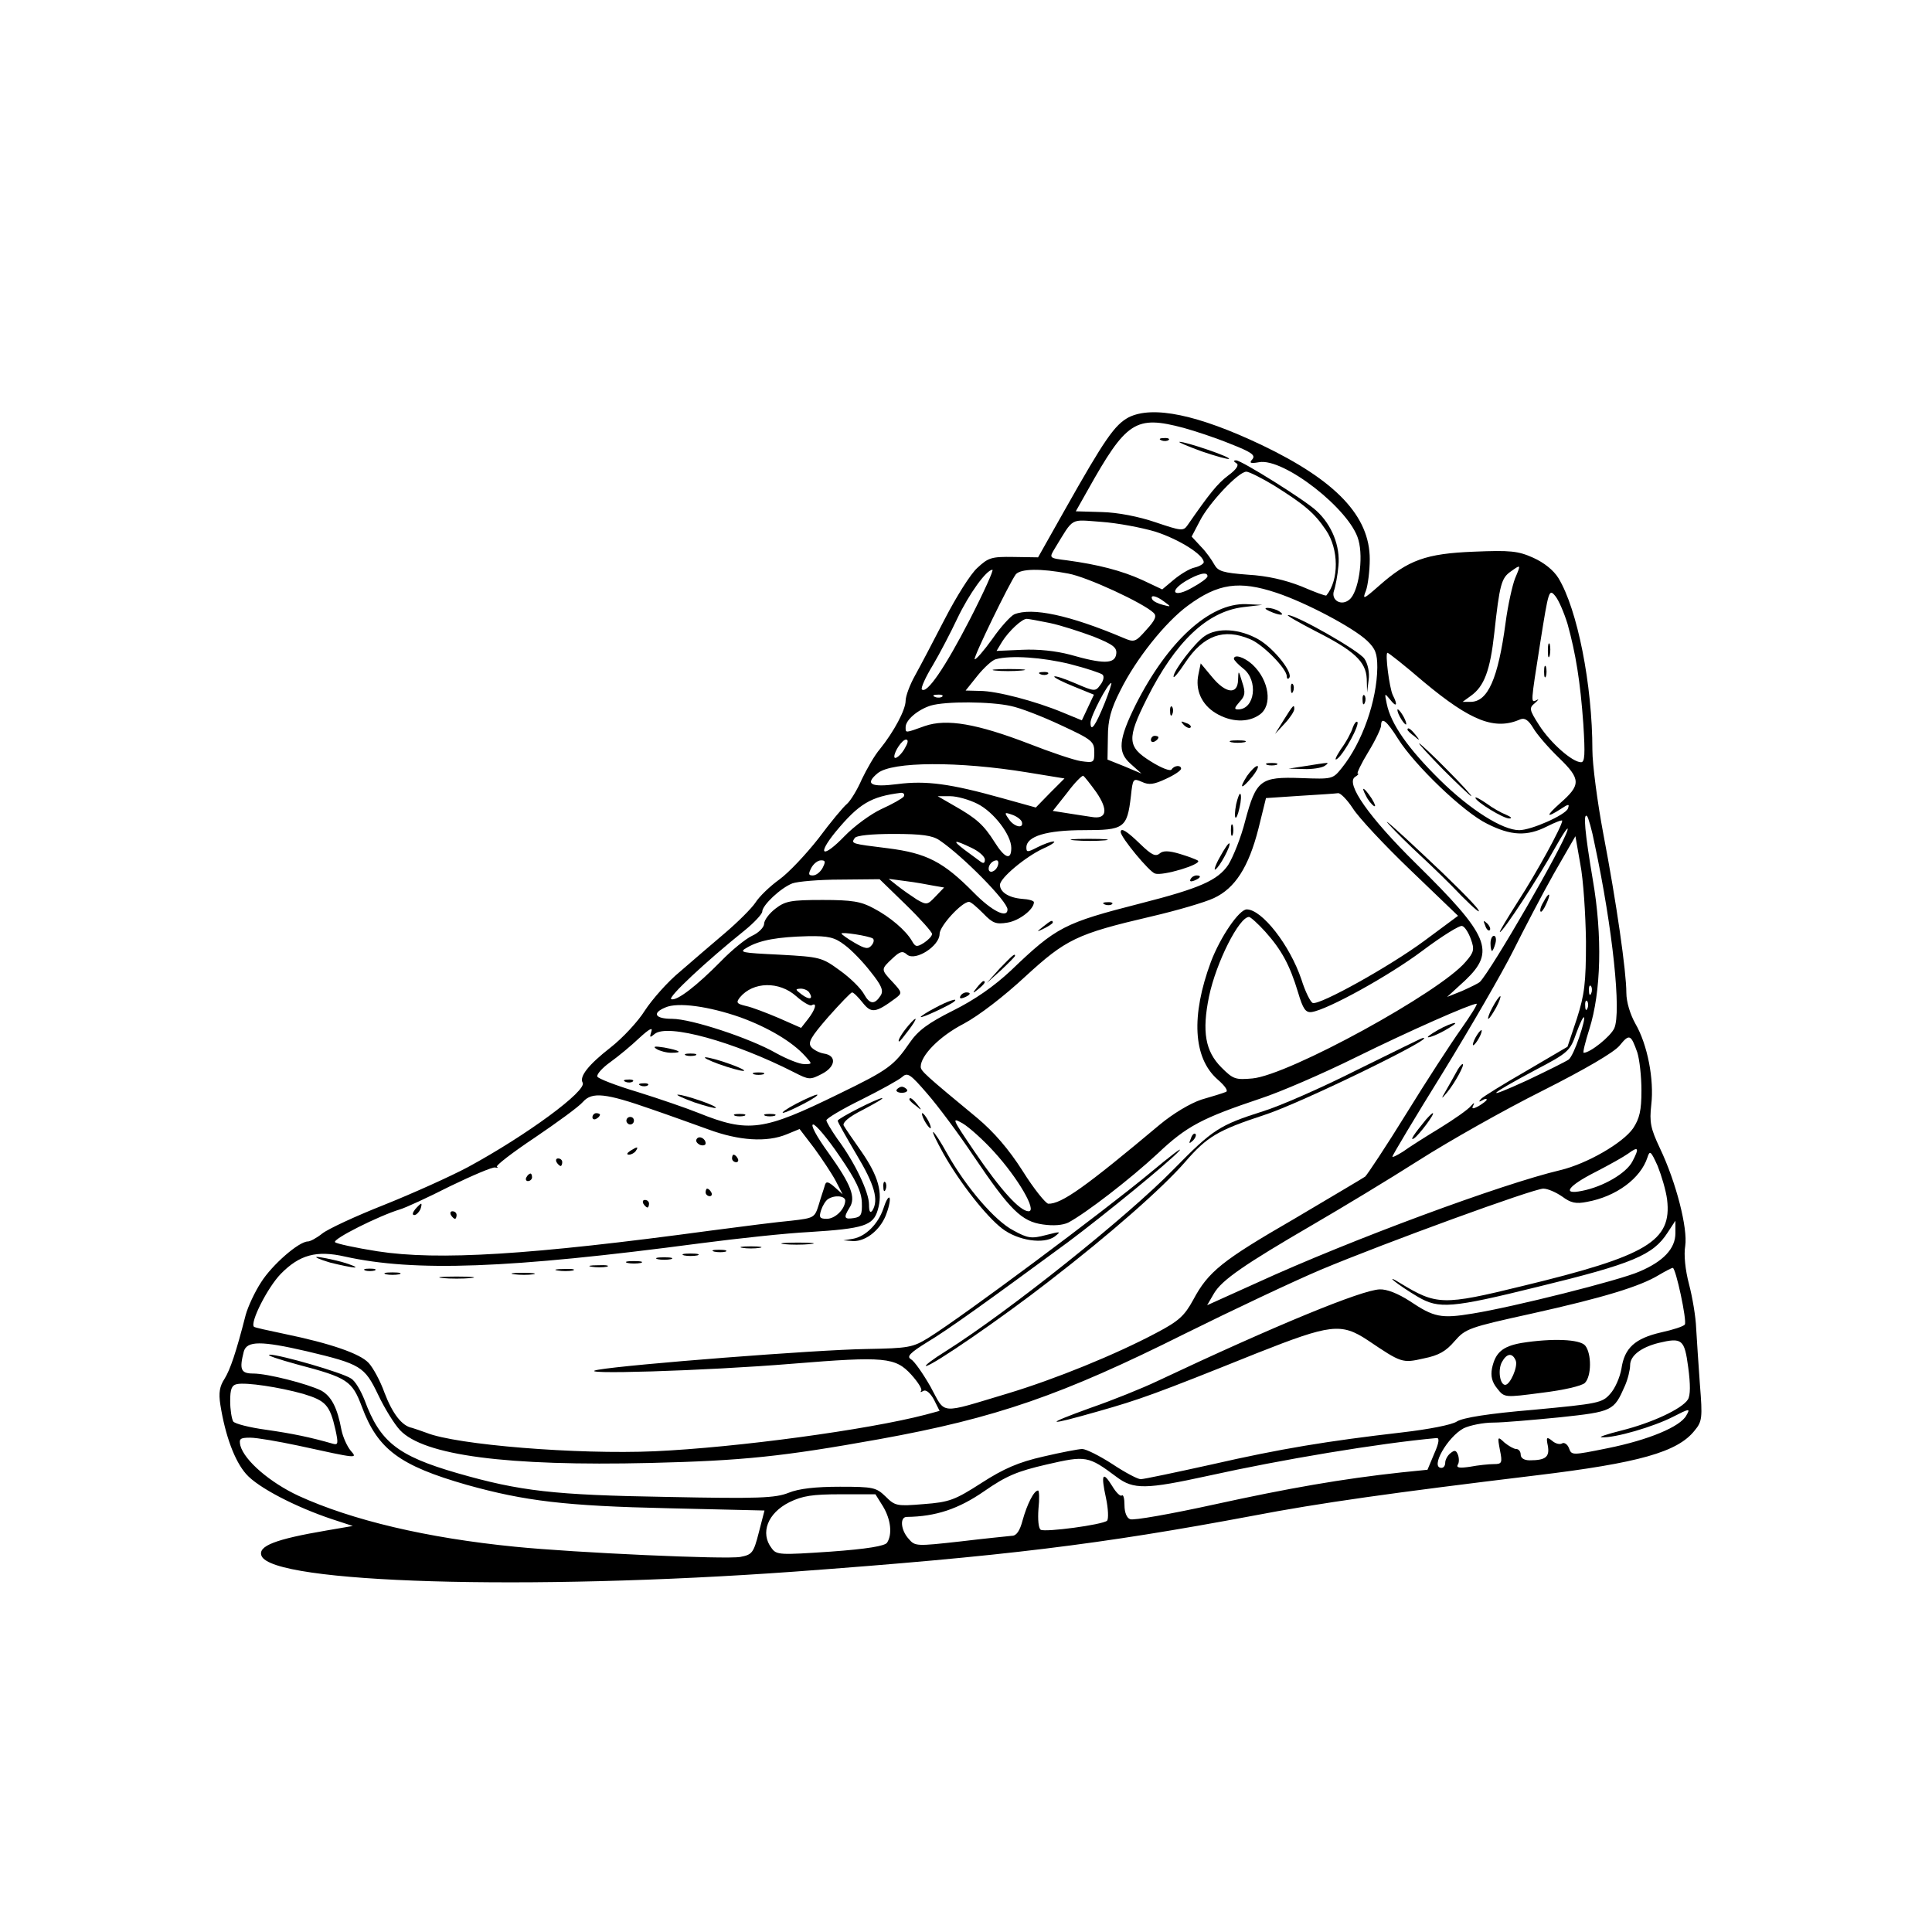 <?xml version="1.0" standalone="no"?>

<svg version="1.0" xmlns="http://www.w3.org/2000/svg"
 width="92" height="92" viewBox="0 0 512 512"
 preserveAspectRatio="xMidYMid meet">
<g transform="translate(0,512) scale(0.1,-0.1)"
fill="#000000" stroke="none">
<path d="M2991 4014 c-37 -20 -63 -57 -169 -245 l-71 -126 -65 1 c-59 1 -67
-2 -96 -29 -18 -16 -56 -77 -86 -135 -30 -58 -65 -125 -79 -150 -14 -25 -25
-55 -25 -67 0 -24 -31 -82 -68 -128 -14 -16 -35 -53 -48 -80 -12 -28 -30 -57
-39 -65 -10 -8 -44 -49 -76 -92 -33 -42 -79 -91 -104 -109 -25 -18 -53 -45
-63 -61 -10 -15 -46 -51 -80 -80 -34 -29 -88 -75 -120 -103 -33 -27 -74 -74
-93 -103 -18 -29 -59 -73 -91 -98 -59 -46 -83 -77 -74 -93 13 -21 -149 -140
-304 -224 -47 -25 -147 -70 -222 -100 -76 -30 -149 -64 -164 -76 -15 -12 -32
-21 -38 -21 -24 0 -95 -62 -124 -108 -17 -26 -35 -65 -41 -87 -25 -98 -41
-145 -56 -169 -13 -20 -16 -37 -11 -69 13 -82 38 -149 68 -183 31 -36 132 -88
228 -120 l55 -18 -70 -12 c-135 -23 -182 -41 -172 -67 28 -73 706 -93 1412
-42 557 41 810 72 1215 148 177 34 370 61 750 107 274 33 376 62 421 119 20
24 21 34 14 121 -4 52 -8 120 -10 150 -1 30 -10 83 -19 117 -10 38 -14 78 -10
101 7 47 -24 169 -67 259 -25 53 -28 69 -23 115 8 67 -10 160 -42 215 -14 25
-24 58 -24 82 0 56 -26 238 -61 421 -16 85 -29 185 -29 222 0 174 -40 374 -90
456 -13 21 -38 41 -67 54 -40 18 -61 20 -157 16 -127 -5 -174 -22 -251 -90
-42 -37 -45 -38 -35 -13 5 14 10 52 10 83 0 114 -89 208 -285 302 -170 81
-290 106 -354 74z m146 -28 c29 -8 84 -26 123 -42 56 -22 68 -30 59 -41 -9
-10 -6 -12 17 -8 65 13 243 -126 264 -206 14 -49 0 -139 -24 -158 -21 -18 -49
-2 -41 23 4 11 10 42 12 67 5 51 -17 108 -59 146 -30 28 -198 133 -212 133 -8
0 -7 -3 1 -8 7 -4 0 -16 -22 -32 -29 -22 -49 -47 -108 -132 -11 -16 -17 -15
-85 8 -44 15 -100 26 -142 27 l-69 2 31 55 c103 184 127 200 255 166z m240
-153 c81 -51 106 -72 137 -118 34 -50 35 -132 1 -173 -2 -2 -31 9 -66 24 -43
17 -90 28 -142 31 -66 5 -79 9 -89 27 -6 11 -21 33 -35 47 l-25 27 22 42 c24
47 102 130 123 130 7 0 41 -17 74 -37z m-315 -122 c62 -20 128 -61 128 -81 0
-4 -11 -11 -24 -14 -14 -3 -38 -18 -55 -32 l-31 -26 -53 25 c-55 25 -118 41
-199 52 -48 6 -48 6 -33 31 52 85 39 77 124 71 42 -3 106 -15 143 -26z m953
-124 c-7 -18 -19 -71 -25 -117 -20 -149 -47 -210 -93 -210 l-21 0 22 16 c35
25 51 66 62 166 14 129 19 146 43 163 28 20 28 20 12 -18z m-1445 -109 c-66
-128 -114 -198 -127 -185 -3 4 10 33 29 64 19 32 48 88 65 124 31 65 77 129
93 129 4 0 -23 -60 -60 -132z m261 122 c50 -9 199 -78 226 -104 9 -8 5 -19
-19 -45 -29 -33 -32 -34 -62 -21 -142 60 -241 81 -288 62 -9 -4 -36 -33 -58
-65 -23 -32 -44 -56 -47 -54 -4 5 92 202 109 225 13 15 66 16 139 2z m369 -7
c0 -5 -18 -18 -40 -30 -48 -28 -65 -12 -18 17 34 20 58 26 58 13z m183 -44
c78 -26 203 -92 240 -127 22 -21 27 -34 27 -71 -1 -88 -40 -199 -94 -266 -24
-30 -25 -30 -108 -27 -108 4 -119 -5 -148 -113 -11 -44 -32 -96 -45 -117 -28
-41 -75 -62 -232 -102 -203 -52 -223 -62 -344 -178 -45 -42 -95 -77 -153 -106
-66 -33 -93 -53 -115 -85 -42 -61 -56 -72 -188 -136 -200 -98 -239 -104 -373
-50 -30 12 -102 37 -160 55 -57 17 -106 36 -107 41 -2 6 13 23 34 38 21 15 56
44 77 64 26 24 37 30 32 17 -5 -16 -4 -17 9 -6 34 28 209 -20 370 -102 39 -20
42 -20 73 -4 37 19 40 49 5 54 -12 2 -27 10 -33 17 -10 12 -1 27 45 80 32 36
60 65 63 65 4 0 16 -12 28 -27 23 -29 34 -28 88 12 17 13 17 15 -8 42 -32 34
-32 34 -1 63 20 19 27 21 39 10 22 -18 86 23 86 55 0 21 59 85 78 85 5 0 21
-14 38 -31 25 -26 34 -29 64 -24 31 5 70 35 70 54 0 4 -14 8 -32 9 -35 3 -58
18 -58 37 0 18 67 74 114 96 23 10 35 19 28 19 -7 0 -26 -7 -42 -15 -27 -14
-30 -14 -30 -1 0 30 54 46 152 46 107 0 115 5 125 90 5 47 6 48 29 38 19 -9
32 -7 64 8 22 10 40 22 40 27 0 10 -18 9 -25 -2 -3 -6 -28 4 -55 21 -63 39
-64 60 -11 166 76 152 160 231 255 243 l51 6 -43 2 c-96 3 -207 -98 -292 -266
-46 -93 -49 -126 -14 -157 l29 -26 -45 19 -45 18 1 60 c0 45 8 74 33 123 41
83 119 181 179 225 80 59 136 67 235 34z m771 -82 c22 -79 34 -154 42 -266 5
-80 4 -101 -6 -101 -23 0 -81 51 -111 98 -27 42 -27 46 -11 59 9 8 11 12 5 8
-17 -8 -17 -13 9 153 22 138 23 143 40 122 9 -11 23 -44 32 -73z m-1068 58
c18 -13 18 -14 -4 -8 -12 3 -25 9 -28 14 -8 14 10 11 32 -6z m-304 -56 c29 -6
81 -23 116 -36 52 -21 63 -29 60 -47 -4 -26 -35 -26 -122 -1 -38 10 -84 15
-127 13 l-68 -3 15 25 c18 28 52 60 65 60 4 0 32 -5 61 -11z m991 -156 c126
-105 189 -129 257 -99 11 4 21 -3 33 -23 9 -16 40 -52 68 -79 59 -57 59 -72 3
-121 -38 -34 -37 -40 2 -15 21 14 24 14 19 1 -7 -17 -97 -57 -129 -57 -44 0
-130 54 -211 134 -83 82 -129 147 -140 201 -6 29 -6 29 9 11 17 -22 21 -15 7
12 -9 19 -21 112 -14 112 3 0 46 -34 96 -77z m-937 47 c43 -11 82 -24 86 -28
5 -5 2 -17 -6 -27 -13 -18 -15 -18 -66 4 -28 12 -54 21 -56 18 -2 -2 21 -14
51 -26 l54 -22 -16 -34 -16 -34 -51 21 c-72 30 -175 57 -219 57 l-38 1 32 40
c17 21 39 41 48 43 40 11 124 5 197 -13z m92 -102 c-25 -62 -38 -80 -38 -53 0
17 46 105 55 105 2 0 -6 -24 -17 -52z m-431 16 c-3 -3 -12 -4 -19 -1 -8 3 -5
6 6 6 11 1 17 -2 13 -5z m182 -25 c25 -5 84 -28 133 -51 82 -38 88 -43 88 -71
0 -28 -1 -29 -36 -24 -19 3 -81 24 -137 46 -138 53 -218 67 -276 47 -53 -19
-51 -19 -51 -3 0 19 32 46 66 57 40 12 160 11 213 -1z m1026 -87 c44 -70 174
-195 236 -225 63 -32 106 -34 159 -7 22 11 40 18 40 15 0 -14 -68 -138 -116
-212 -29 -46 -52 -83 -49 -83 8 0 104 147 146 223 22 39 37 61 33 47 -12 -43
-201 -370 -232 -402 -4 -4 -25 -14 -47 -24 l-40 -16 48 44 c81 77 64 118 -130
309 -125 123 -188 213 -162 230 8 5 11 9 7 9 -3 0 9 26 28 57 19 31 34 63 34
70 0 25 15 13 45 -35z m-1305 -21 c-10 -21 -30 -37 -30 -26 0 14 21 45 31 45
6 0 6 -7 -1 -19z m323 -68 l98 -16 -38 -38 -38 -39 -90 25 c-136 38 -201 47
-277 37 -71 -9 -87 0 -52 29 38 31 214 32 397 2z m182 -52 c33 -48 28 -73 -12
-66 -15 2 -45 7 -65 10 l-38 6 38 48 c20 27 40 47 43 45 3 -2 18 -21 34 -43z
m-510 -12 c-4 -5 -30 -20 -59 -33 -28 -13 -72 -45 -98 -72 -57 -59 -75 -52
-24 11 63 76 94 94 174 104 7 0 10 -4 7 -10z m1190 -31 c15 -24 84 -98 153
-164 l126 -121 -89 -66 c-92 -68 -277 -171 -296 -165 -6 2 -20 30 -30 62 -31
92 -105 186 -145 186 -20 0 -70 -73 -95 -139 -53 -143 -47 -254 17 -311 22
-19 30 -32 22 -34 -7 -3 -36 -12 -64 -20 -30 -10 -75 -37 -110 -66 -198 -166
-261 -211 -296 -210 -7 1 -38 39 -68 87 -37 58 -76 103 -120 140 -138 114
-150 125 -150 136 0 30 50 81 114 114 41 22 107 73 163 125 108 99 136 113
333 159 69 16 144 38 167 49 56 26 92 82 118 184 l20 81 90 6 c50 3 95 6 101
7 6 1 24 -17 39 -40z m-995 12 c44 -22 90 -83 90 -117 0 -34 -17 -28 -44 15
-29 46 -48 63 -106 96 l-45 26 33 0 c18 0 50 -9 72 -20z m118 -48 c6 -20 -22
-13 -35 8 -12 17 -11 18 9 11 12 -4 24 -13 26 -19z m1518 -59 c48 -224 71
-446 52 -488 -10 -22 -64 -65 -81 -65 -3 0 4 28 15 63 31 98 35 247 9 396 -21
125 -26 179 -15 168 3 -3 13 -37 20 -74z m-1736 10 c62 -42 180 -162 180 -183
0 -25 -41 -5 -90 45 -80 81 -124 104 -227 117 -97 12 -98 12 -88 27 4 7 45 11
103 11 75 0 103 -4 122 -17z m1713 -268 c0 -111 -4 -141 -24 -204 l-25 -75
-109 -64 c-61 -35 -114 -68 -120 -74 -7 -8 -6 -9 3 -4 6 4 12 5 12 2 0 -3 -10
-10 -21 -17 -17 -9 -20 -8 -14 3 3 7 1 6 -7 -3 -7 -9 -44 -35 -83 -59 -38 -23
-82 -51 -97 -62 -16 -10 -28 -16 -28 -13 0 3 60 104 134 223 73 119 157 264
186 322 29 58 77 150 108 205 l57 99 13 -74 c8 -41 14 -133 15 -205z m-1628
248 c19 -9 35 -23 35 -31 0 -10 -4 -11 -12 -5 -7 5 -26 19 -42 31 -34 26 -29
28 19 5z m-395 -53 c-6 -11 -17 -20 -26 -20 -12 0 -12 4 -4 20 6 11 17 20 26
20 12 0 12 -4 4 -20z m464 5 c-6 -16 -24 -21 -24 -7 0 11 11 22 21 22 5 0 6
-7 3 -15z m-243 -103 c38 -37 69 -72 69 -77 0 -6 -10 -16 -22 -24 -18 -11 -22
-11 -31 5 -16 28 -58 64 -102 87 -33 18 -57 22 -135 22 -85 0 -99 -3 -125 -23
-17 -13 -30 -31 -30 -40 0 -9 -14 -24 -32 -32 -17 -8 -54 -38 -82 -67 -65 -66
-117 -106 -132 -101 -11 4 93 101 194 182 26 21 47 44 47 50 0 17 49 63 80 75
14 5 71 10 128 10 l103 1 70 -68z m72 51 l29 -5 -23 -24 c-21 -22 -23 -23 -49
-8 -14 9 -37 25 -51 36 l-24 19 45 -6 c25 -3 58 -9 73 -12z m880 -122 c43 -48
65 -88 87 -161 13 -44 20 -54 36 -52 42 6 205 96 293 162 52 39 100 69 106 66
7 -2 17 -18 23 -35 10 -27 8 -35 -14 -60 -67 -80 -468 -300 -565 -309 -45 -4
-51 -2 -82 29 -43 43 -52 95 -33 188 19 91 80 211 106 211 4 0 24 -18 43 -39z
m-1040 -18 c4 -3 3 -11 -3 -18 -9 -11 -17 -10 -46 7 -19 11 -34 22 -34 24 0 5
71 -6 83 -13z m-75 -17 c18 -13 49 -45 69 -71 29 -36 35 -50 27 -63 -16 -25
-29 -24 -44 3 -8 15 -36 43 -64 63 -48 35 -52 36 -160 42 -103 5 -109 6 -86
19 34 20 82 28 161 30 54 1 71 -3 97 -23z m-128 -136 c18 -16 37 -27 41 -24
16 9 9 -13 -10 -37 l-18 -23 -59 26 c-33 14 -72 29 -87 32 -25 6 -27 9 -16 23
35 42 104 43 149 3z m2107 8 c-3 -8 -6 -5 -6 6 -1 11 2 17 5 13 3 -3 4 -12 1
-19z m-2072 1 c11 -17 0 -20 -21 -4 -17 13 -17 14 -2 15 9 0 20 -5 23 -11z
m2062 -41 c-3 -8 -6 -5 -6 6 -1 11 2 17 5 13 3 -3 4 -12 1 -19z m-2245 -24
c74 -27 138 -65 172 -103 19 -21 19 -21 -3 -21 -12 0 -45 13 -74 29 -70 40
-225 91 -276 91 -45 0 -54 15 -18 30 33 15 116 3 199 -26z m1910 -31 c-27 -38
-92 -138 -145 -224 -53 -86 -103 -161 -109 -167 -7 -5 -92 -55 -188 -112 -192
-111 -228 -140 -268 -215 -23 -42 -38 -56 -97 -87 -109 -58 -269 -123 -395
-161 -184 -55 -163 -57 -204 18 -20 35 -43 68 -52 73 -12 7 -2 17 43 45 54 32
165 112 373 265 99 74 270 214 295 242 11 13 -24 -14 -78 -59 -123 -102 -493
-378 -586 -436 -42 -26 -53 -28 -165 -30 -133 -2 -632 -41 -711 -55 -77 -14
286 -3 515 16 245 20 273 17 315 -29 18 -20 30 -39 26 -43 -3 -4 -1 -4 6 0 7
4 18 -5 28 -23 l15 -30 -37 -10 c-153 -40 -499 -87 -718 -97 -206 -9 -526 17
-605 49 -14 5 -31 11 -38 13 -27 5 -52 38 -73 93 -11 31 -30 66 -42 79 -23 25
-102 52 -223 77 -43 9 -80 17 -81 19 -11 11 36 104 71 140 50 51 95 63 170 46
185 -41 434 -32 941 35 99 13 230 27 290 30 144 9 169 17 181 58 14 46 2 90
-43 155 -22 31 -43 62 -47 69 -4 8 13 23 51 42 32 17 55 30 51 31 -12 0 -118
-54 -118 -60 0 -4 23 -44 50 -90 48 -80 59 -120 42 -148 -6 -8 -9 -3 -9 16 0
32 -37 111 -84 174 -16 23 -29 45 -29 49 0 5 42 30 93 55 50 25 99 52 108 60
14 13 22 7 66 -44 28 -32 84 -107 124 -167 96 -142 126 -172 183 -180 28 -4
52 -2 67 5 47 25 165 116 237 183 77 73 118 94 273 146 52 17 165 66 250 108
146 72 305 142 322 143 4 0 -15 -30 -41 -67z m313 -22 c-9 -27 -21 -54 -28
-59 -7 -5 -57 -30 -112 -56 -116 -53 -104 -40 25 29 86 45 91 50 107 96 23 63
30 55 8 -10z m154 -40 c6 -19 11 -64 11 -101 0 -53 -5 -74 -22 -100 -27 -39
-122 -94 -193 -111 -153 -36 -554 -184 -803 -298 l-133 -60 18 31 c21 36 81
77 263 183 74 43 200 119 280 170 80 51 227 134 327 184 115 58 190 102 205
120 26 32 30 30 47 -18z m-2614 -150 c44 -15 113 -40 152 -54 81 -30 155 -35
208 -13 l34 14 39 -51 c21 -29 47 -68 57 -87 l18 -35 -21 19 c-17 15 -23 16
-26 5 -2 -8 -10 -30 -16 -51 -11 -35 -12 -36 -73 -43 -34 -3 -129 -15 -212
-26 -480 -65 -724 -80 -885 -55 -57 9 -108 20 -112 24 -8 8 116 70 172 87 14
4 73 31 132 61 60 29 114 52 120 50 7 -1 9 -1 5 2 -5 2 40 37 100 77 59 40
117 82 128 95 24 27 60 23 180 -19z m909 -113 c64 -70 115 -158 92 -158 -23 0
-74 56 -144 159 -59 87 -61 91 -31 74 17 -10 55 -44 83 -75z m-409 -12 c44
-64 58 -94 59 -123 1 -32 -2 -38 -21 -41 -26 -4 -28 1 -12 27 18 27 5 61 -55
145 -32 44 -49 76 -41 76 7 0 39 -38 70 -84z m2101 -14 c-16 -31 -77 -67 -134
-78 -54 -11 -37 13 36 50 37 19 76 41 87 49 27 20 30 15 11 -21z m92 -101 c13
-110 -52 -149 -383 -229 -212 -52 -228 -51 -325 8 -19 12 -26 14 -15 5 11 -9
39 -28 63 -42 55 -32 88 -30 318 27 251 61 305 84 343 143 l21 32 0 -33 c0
-41 -32 -75 -96 -102 -52 -23 -335 -94 -441 -111 -84 -14 -103 -10 -167 33
-31 20 -61 32 -80 31 -48 -2 -273 -94 -591 -244 -38 -18 -117 -50 -175 -70
-127 -46 -119 -49 21 -9 109 31 149 45 420 154 195 77 223 81 294 34 89 -60
91 -61 148 -48 40 8 59 19 82 46 29 33 37 36 205 73 189 42 287 72 336 102 17
10 34 19 37 19 8 0 38 -140 32 -150 -3 -5 -31 -14 -63 -21 -69 -16 -97 -41
-105 -96 -4 -23 -17 -53 -30 -67 -21 -24 -32 -26 -202 -42 -120 -10 -188 -21
-204 -31 -13 -9 -76 -21 -145 -29 -199 -23 -321 -43 -505 -85 -95 -21 -180
-39 -188 -39 -8 0 -42 18 -75 40 -34 22 -70 40 -80 40 -9 0 -56 -9 -103 -20
-66 -15 -105 -32 -164 -70 -70 -45 -85 -51 -153 -56 -71 -6 -76 -5 -101 20
-25 24 -32 26 -121 26 -65 0 -109 -5 -136 -16 -35 -14 -79 -16 -323 -11 -299
5 -388 15 -555 63 -159 46 -205 83 -246 194 -10 25 -25 51 -36 57 -24 16 -188
63 -215 63 -11 -1 22 -12 73 -26 133 -35 145 -43 171 -112 42 -113 100 -156
278 -207 154 -43 262 -56 533 -62 l256 -6 -15 -58 c-14 -55 -18 -59 -49 -65
-37 -7 -438 11 -597 27 -233 23 -432 70 -574 135 -75 35 -143 93 -154 133 -4
18 -1 21 26 21 18 0 75 -10 127 -21 160 -35 158 -35 139 -13 -9 11 -20 35 -24
54 -11 60 -27 90 -54 105 -37 18 -142 45 -180 45 -33 0 -37 11 -25 58 8 29 46
29 167 1 143 -34 153 -40 189 -115 17 -36 43 -78 58 -94 63 -67 282 -96 663
-87 247 6 351 17 607 63 310 56 485 117 811 280 125 62 286 138 359 169 172
72 564 215 590 215 12 0 34 -10 50 -21 23 -17 36 -20 66 -14 77 14 142 62 160
118 6 19 9 17 27 -23 10 -25 22 -65 25 -89z m-2178 -3 c-1 -23 -27 -48 -49
-48 -19 0 -21 4 -15 23 4 12 12 25 18 29 18 12 46 9 46 -4z m2234 -442 c6 -45
6 -74 -1 -85 -16 -25 -96 -62 -176 -82 -40 -10 -63 -18 -52 -18 35 -2 137 28
188 54 45 23 47 23 36 4 -16 -30 -100 -65 -209 -87 -94 -19 -95 -19 -102 0 -4
11 -13 16 -18 13 -6 -4 -18 -1 -27 7 -14 11 -16 10 -11 -14 5 -29 -6 -38 -48
-38 -15 0 -24 6 -24 15 0 8 -5 15 -12 15 -6 0 -20 8 -31 17 -18 17 -19 17 -12
-20 7 -34 5 -37 -16 -37 -13 0 -42 -3 -63 -7 -27 -4 -37 -3 -33 5 4 5 4 17 1
26 -5 13 -9 14 -20 5 -8 -6 -14 -18 -14 -25 0 -8 -4 -14 -10 -14 -31 0 16 82
59 105 17 8 52 15 78 15 26 0 106 7 177 14 140 15 143 17 172 83 8 18 14 43
14 55 0 25 28 47 75 59 63 15 69 10 79 -65z m-3670 -70 c59 -18 70 -29 85 -95
8 -37 7 -41 -7 -37 -59 17 -107 27 -177 37 -44 6 -83 16 -87 22 -4 7 -8 31 -8
54 0 32 4 42 18 45 25 5 112 -8 176 -26z m2997 -158 l-18 -43 -69 -7 c-157
-17 -300 -42 -496 -85 -114 -25 -215 -43 -223 -39 -9 3 -15 18 -15 37 0 18 -3
29 -7 26 -3 -4 -15 7 -25 24 -26 42 -31 33 -17 -31 6 -28 7 -55 3 -60 -13 -11
-164 -31 -176 -24 -6 4 -8 27 -6 55 3 27 2 49 -1 49 -11 0 -29 -36 -41 -79 -7
-27 -16 -41 -28 -41 -9 -1 -71 -7 -137 -15 -117 -13 -120 -13 -137 7 -21 23
-24 58 -5 58 77 1 137 21 205 68 59 41 88 53 166 71 104 24 110 23 185 -33 45
-34 78 -33 243 3 194 43 451 86 605 100 8 1 7 -12 -6 -41z m-1461 -140 c21
-35 25 -74 11 -96 -5 -9 -53 -17 -150 -24 -134 -9 -143 -9 -156 9 -31 40 -11
93 47 122 35 17 61 21 136 21 l92 0 20 -32z"/>
<path d="M3078 3953 c7 -3 16 -2 19 1 4 3 -2 6 -13 5 -11 0 -14 -3 -6 -6z"/>
<path d="M3184 3924 c38 -13 71 -22 73 -20 5 5 -116 46 -131 45 -6 0 20 -11
58 -25z"/>
<path d="M3365 3500 c27 -12 43 -12 25 0 -8 5 -22 9 -30 9 -10 0 -8 -3 5 -9z"/>
<path d="M3485 3448 c103 -52 135 -81 137 -127 l1 -36 4 33 c3 19 -2 43 -11
56 -13 21 -182 117 -203 116 -4 -1 28 -19 72 -42z"/>
<path d="M3192 3434 c-26 -18 -82 -91 -82 -107 0 -6 14 11 31 37 48 72 102 92
172 62 33 -13 97 -78 97 -98 0 -6 3 -9 6 -5 13 12 -39 78 -80 102 -50 29 -110
33 -144 9z"/>
<path d="M3270 3374 c0 -3 11 -15 25 -26 40 -31 31 -108 -14 -108 -11 0 -10 4
4 20 15 16 16 25 7 52 -10 33 -10 33 -11 6 -1 -40 -33 -36 -69 8 l-30 36 -6
-29 c-9 -41 8 -80 46 -103 40 -24 85 -26 116 -4 35 24 26 91 -19 133 -22 20
-49 28 -49 15z"/>
<path d="M3421 3294 c0 -11 3 -14 6 -6 3 7 2 16 -1 19 -3 4 -6 -2 -5 -13z"/>
<path d="M3611 3264 c0 -11 3 -14 6 -6 3 7 2 16 -1 19 -3 4 -6 -2 -5 -13z"/>
<path d="M3101 3234 c0 -11 3 -14 6 -6 3 7 2 16 -1 19 -3 4 -6 -2 -5 -13z"/>
<path d="M3402 3212 l-23 -37 26 28 c14 15 25 32 25 38 0 14 -3 11 -28 -29z"/>
<path d="M3137 3199 c7 -7 15 -10 18 -7 3 3 -2 9 -12 12 -14 6 -15 5 -6 -5z"/>
<path d="M3585 3192 c-3 -11 -17 -38 -32 -58 -14 -22 -18 -32 -8 -24 19 16 59
90 52 97 -3 2 -8 -4 -12 -15z"/>
<path d="M3050 3159 c0 -5 5 -7 10 -4 6 3 10 8 10 11 0 2 -4 4 -10 4 -5 0 -10
-5 -10 -11z"/>
<path d="M3263 3153 c9 -2 25 -2 35 0 9 3 1 5 -18 5 -19 0 -27 -2 -17 -5z"/>
<path d="M3358 3093 c6 -2 18 -2 25 0 6 3 1 5 -13 5 -14 0 -19 -2 -12 -5z"/>
<path d="M3460 3090 l-45 -7 40 -1 c22 -1 47 3 55 8 8 5 11 9 5 8 -5 0 -30 -4
-55 -8z"/>
<path d="M3305 3064 c-23 -36 -15 -37 13 -3 13 16 19 29 14 29 -5 0 -17 -12
-27 -26z"/>
<path d="M3276 2989 c-8 -42 0 -50 9 -9 4 17 5 34 2 36 -2 3 -7 -10 -11 -27z"/>
<path d="M3262 2920 c0 -14 2 -19 5 -12 2 6 2 18 0 25 -3 6 -5 1 -5 -13z"/>
<path d="M2970 2915 c0 -14 76 -106 91 -110 20 -7 123 24 114 34 -4 3 -25 11
-48 18 -30 9 -45 9 -54 1 -11 -9 -22 -3 -51 25 -35 34 -52 45 -52 32z"/>
<path d="M2848 2893 c23 -2 59 -2 80 0 20 2 1 4 -43 4 -44 0 -61 -2 -37 -4z"/>
<path d="M3233 2849 c-12 -21 -17 -37 -12 -33 11 6 42 64 37 69 -2 2 -13 -14
-25 -36z"/>
<path d="M3155 2790 c-3 -6 1 -7 9 -4 18 7 21 14 7 14 -6 0 -13 -4 -16 -10z"/>
<path d="M2928 2723 c7 -3 16 -2 19 1 4 3 -2 6 -13 5 -11 0 -14 -3 -6 -6z"/>
<path d="M2764 2664 c-18 -14 -18 -15 4 -4 12 6 22 13 22 15 0 8 -5 6 -26 -11z"/>
<path d="M2649 2553 l-34 -38 38 34 c20 19 37 36 37 38 0 8 -8 0 -41 -34z"/>
<path d="M2589 2503 c-13 -16 -12 -17 4 -4 16 13 21 21 13 21 -2 0 -10 -8 -17
-17z"/>
<path d="M2545 2480 c-3 -6 1 -7 9 -4 18 7 21 14 7 14 -6 0 -13 -4 -16 -10z"/>
<path d="M2478 2449 c-21 -11 -38 -22 -38 -24 0 -5 79 32 89 41 12 11 -18 1
-51 -17z"/>
<path d="M2408 2403 c-18 -21 -31 -43 -25 -43 2 0 13 14 25 30 25 33 24 41 0
13z"/>
<path d="M1740 2340 c8 -5 26 -10 39 -10 32 0 24 6 -19 14 -25 4 -31 3 -20 -4z"/>
<path d="M1818 2323 c6 -2 18 -2 25 0 6 3 1 5 -13 5 -14 0 -19 -2 -12 -5z"/>
<path d="M1905 2300 c28 -10 57 -18 65 -18 8 0 -7 8 -35 18 -27 10 -57 18 -65
18 -8 0 8 -8 35 -18z"/>
<path d="M1998 2273 c6 -2 18 -2 25 0 6 3 1 5 -13 5 -14 0 -19 -2 -12 -5z"/>
<path d="M1658 2253 c7 -3 16 -2 19 1 4 3 -2 6 -13 5 -11 0 -14 -3 -6 -6z"/>
<path d="M1698 2243 c7 -3 16 -2 19 1 4 3 -2 6 -13 5 -11 0 -14 -3 -6 -6z"/>
<path d="M1839 2199 c30 -10 56 -17 58 -15 5 5 -86 36 -101 35 -6 0 13 -9 43
-20z"/>
<path d="M2110 2195 c-25 -13 -40 -24 -35 -24 6 0 30 11 55 24 25 13 41 24 35
24 -5 0 -30 -11 -55 -24z"/>
<path d="M1948 2163 c6 -2 18 -2 25 0 6 3 1 5 -13 5 -14 0 -19 -2 -12 -5z"/>
<path d="M2028 2163 c6 -2 18 -2 25 0 6 3 1 5 -13 5 -14 0 -19 -2 -12 -5z"/>
<path d="M4102 3395 c0 -16 2 -22 5 -12 2 9 2 23 0 30 -3 6 -5 -1 -5 -18z"/>
<path d="M4092 3340 c0 -14 2 -19 5 -12 2 6 2 18 0 25 -3 6 -5 1 -5 -13z"/>
<path d="M3710 3220 c6 -11 13 -20 16 -20 2 0 0 9 -6 20 -6 11 -13 20 -16 20
-2 0 0 -9 6 -20z"/>
<path d="M3730 3186 c0 -2 8 -10 18 -17 15 -13 16 -12 3 4 -13 16 -21 21 -21
13z"/>
<path d="M3825 3080 c38 -38 72 -70 74 -70 3 0 -26 32 -64 70 -38 39 -72 70
-74 70 -3 0 26 -31 64 -70z"/>
<path d="M3910 3006 c0 -10 75 -56 90 -55 8 0 5 4 -9 10 -13 5 -36 18 -52 30
-16 11 -29 18 -29 15z"/>
<path d="M2637 3343 c18 -2 50 -2 70 0 21 2 7 4 -32 4 -38 0 -55 -2 -38 -4z"/>
<path d="M2758 3333 c7 -3 16 -2 19 1 4 3 -2 6 -13 5 -11 0 -14 -3 -6 -6z"/>
<path d="M3620 3011 c5 -11 15 -23 21 -27 6 -3 3 5 -6 20 -20 30 -30 35 -15 7z"/>
<path d="M3680 2936 c19 -21 58 -59 85 -84 28 -26 77 -73 109 -107 33 -33 52
-49 43 -35 -9 14 -74 79 -144 144 -70 66 -112 103 -93 82z"/>
<path d="M3936 2667 c3 -10 9 -15 12 -12 3 3 0 11 -7 18 -10 9 -11 8 -5 -6z"/>
<path d="M3950 2620 c0 -11 2 -20 4 -20 2 0 6 9 9 20 3 11 1 20 -4 20 -5 0 -9
-9 -9 -20z"/>
<path d="M4090 2729 c-7 -11 -10 -23 -7 -25 2 -2 9 7 15 21 14 30 7 33 -8 4z"/>
<path d="M3955 2450 c-9 -16 -13 -30 -11 -30 3 0 12 14 21 30 9 17 13 30 11
30 -3 0 -12 -13 -21 -30z"/>
<path d="M3910 2370 c-6 -11 -8 -20 -6 -20 3 0 10 9 16 20 6 11 8 20 6 20 -3
0 -10 -9 -16 -20z"/>
<path d="M3859 2278 c-7 -13 -19 -34 -27 -48 -14 -24 -13 -24 3 -5 20 24 48
75 41 75 -3 0 -11 -10 -17 -22z"/>
<path d="M3779 2153 c-32 -39 -44 -57 -32 -50 13 8 57 67 50 67 -2 0 -10 -8
-18 -17z"/>
<path d="M3810 2390 c-19 -11 -30 -19 -25 -19 6 0 26 8 45 19 19 11 31 19 25
19 -5 0 -26 -8 -45 -19z"/>
<path d="M3595 2284 c-93 -47 -205 -96 -248 -109 -116 -37 -133 -48 -237 -154
-122 -125 -436 -376 -604 -482 -34 -21 -57 -39 -52 -39 16 0 202 128 324 223
166 128 303 249 363 318 58 67 87 84 209 124 97 31 469 213 420 204 -3 0 -81
-39 -175 -85z"/>
<path d="M2376 2232 c-2 -4 4 -8 14 -8 10 0 16 4 14 8 -3 4 -9 8 -14 8 -5 0
-11 -4 -14 -8z"/>
<path d="M2410 2206 c0 -2 8 -10 18 -17 15 -13 16 -12 3 4 -13 16 -21 21 -21
13z"/>
<path d="M2450 2150 c6 -11 13 -20 16 -20 2 0 0 9 -6 20 -6 11 -13 20 -16 20
-2 0 0 -9 6 -20z"/>
<path d="M2500 2063 c44 -78 114 -167 156 -199 42 -32 110 -42 139 -21 18 14
16 14 -23 4 -38 -10 -48 -9 -86 12 -49 25 -126 115 -176 204 -17 31 -34 57
-37 57 -3 0 10 -26 27 -57z"/>
<path d="M3156 2103 c-6 -14 -5 -15 5 -6 7 7 10 15 7 18 -3 3 -9 -2 -12 -12z"/>
<path d="M2341 1974 c0 -11 3 -14 6 -6 3 7 2 16 -1 19 -3 4 -6 -2 -5 -13z"/>
<path d="M2341 1917 c-14 -41 -47 -74 -81 -80 l-25 -4 26 -2 c35 -1 75 32 89
75 7 19 10 38 7 40 -3 3 -10 -10 -16 -29z"/>
<path d="M2077 1823 c18 -2 50 -2 70 0 21 2 7 4 -32 4 -38 0 -55 -2 -38 -4z"/>
<path d="M1968 1813 c12 -2 32 -2 45 0 12 2 2 4 -23 4 -25 0 -35 -2 -22 -4z"/>
<path d="M1893 1803 c9 -2 23 -2 30 0 6 3 -1 5 -18 5 -16 0 -22 -2 -12 -5z"/>
<path d="M1813 1793 c9 -2 25 -2 35 0 9 3 1 5 -18 5 -19 0 -27 -2 -17 -5z"/>
<path d="M875 1774 c28 -7 57 -13 65 -13 8 0 -7 7 -35 15 -27 7 -57 13 -65 13
-8 0 8 -7 35 -15z"/>
<path d="M1743 1783 c9 -2 25 -2 35 0 9 3 1 5 -18 5 -19 0 -27 -2 -17 -5z"/>
<path d="M1663 1773 c9 -2 25 -2 35 0 9 3 1 5 -18 5 -19 0 -27 -2 -17 -5z"/>
<path d="M1568 1763 c12 -2 30 -2 40 0 9 3 -1 5 -23 4 -22 0 -30 -2 -17 -4z"/>
<path d="M968 1753 c6 -2 18 -2 25 0 6 3 1 5 -13 5 -14 0 -19 -2 -12 -5z"/>
<path d="M1478 1753 c12 -2 30 -2 40 0 9 3 -1 5 -23 4 -22 0 -30 -2 -17 -4z"/>
<path d="M1023 1743 c9 -2 25 -2 35 0 9 3 1 5 -18 5 -19 0 -27 -2 -17 -5z"/>
<path d="M1363 1743 c15 -2 37 -2 50 0 12 2 0 4 -28 4 -27 0 -38 -2 -22 -4z"/>
<path d="M1173 1733 c20 -2 54 -2 75 0 20 2 3 4 -38 4 -41 0 -58 -2 -37 -4z"/>
<path d="M1570 2159 c0 -5 5 -7 10 -4 6 3 10 8 10 11 0 2 -4 4 -10 4 -5 0 -10
-5 -10 -11z"/>
<path d="M1660 2150 c0 -5 5 -10 10 -10 6 0 10 5 10 10 0 6 -4 10 -10 10 -5 0
-10 -4 -10 -10z"/>
<path d="M1846 2101 c-3 -5 1 -11 9 -15 8 -3 15 -1 15 4 0 13 -18 22 -24 11z"/>
<path d="M1670 2070 c-9 -6 -10 -10 -3 -10 6 0 15 5 18 10 8 12 4 12 -15 0z"/>
<path d="M1940 2050 c0 -5 5 -10 11 -10 5 0 7 5 4 10 -3 6 -8 10 -11 10 -2 0
-4 -4 -4 -10z"/>
<path d="M1475 2040 c3 -5 8 -10 11 -10 2 0 4 5 4 10 0 6 -5 10 -11 10 -5 0
-7 -4 -4 -10z"/>
<path d="M1395 2000 c-3 -5 -1 -10 4 -10 6 0 11 5 11 10 0 6 -2 10 -4 10 -3 0
-8 -4 -11 -10z"/>
<path d="M1870 1960 c0 -5 5 -10 11 -10 5 0 7 5 4 10 -3 6 -8 10 -11 10 -2 0
-4 -4 -4 -10z"/>
<path d="M1705 1930 c3 -5 8 -10 11 -10 2 0 4 5 4 10 0 6 -5 10 -11 10 -5 0
-7 -4 -4 -10z"/>
<path d="M1100 1915 c-7 -9 -8 -15 -2 -15 5 0 12 7 16 15 3 8 4 15 2 15 -2 0
-9 -7 -16 -15z"/>
<path d="M1195 1900 c3 -5 8 -10 11 -10 2 0 4 5 4 10 0 6 -5 10 -11 10 -5 0
-7 -4 -4 -10z"/>
<path d="M4032 1561 c-50 -9 -69 -25 -78 -67 -4 -21 0 -37 14 -54 19 -24 19
-24 118 -11 58 7 105 18 114 26 18 18 18 78 1 99 -14 17 -87 20 -169 7z m-15
-47 c6 -16 -15 -64 -28 -64 -14 0 -20 39 -9 60 13 24 28 26 37 4z"/>
</g>
</svg>
